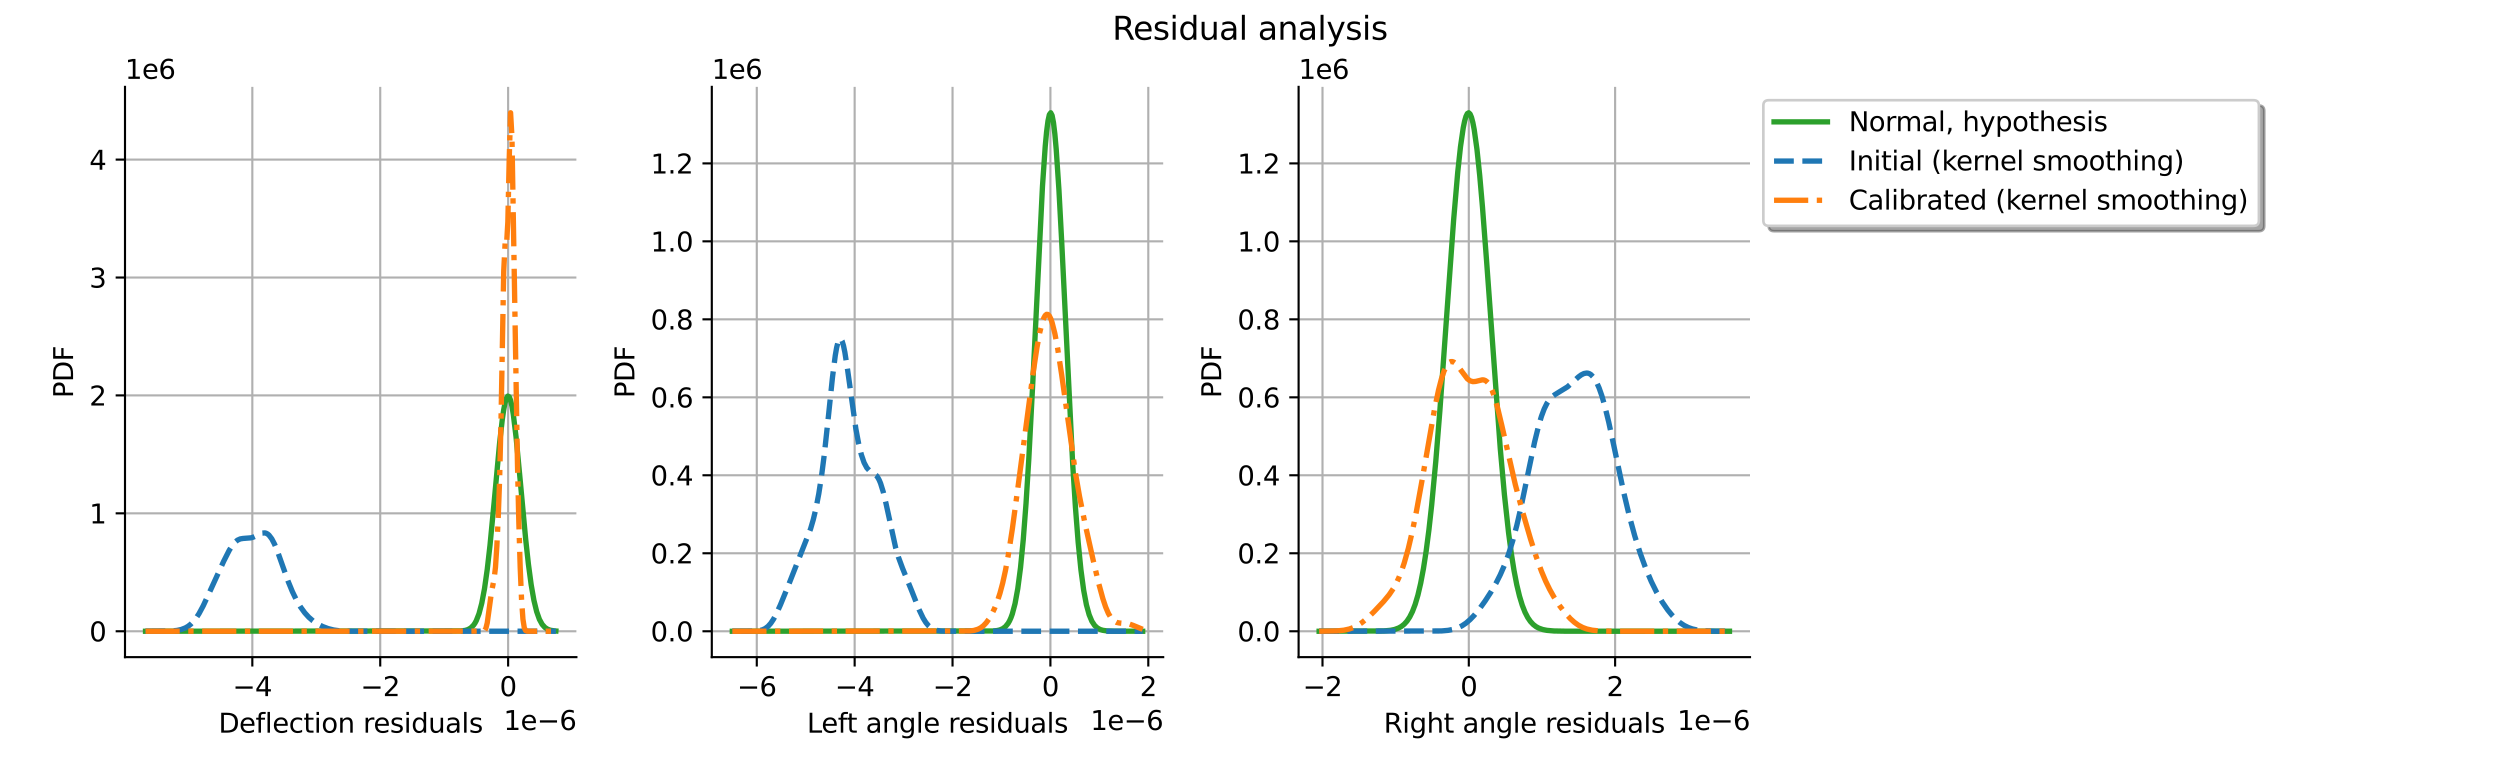 <?xml version="1.0" encoding="utf-8" standalone="no"?>
<!DOCTYPE svg PUBLIC "-//W3C//DTD SVG 1.1//EN"
  "http://www.w3.org/Graphics/SVG/1.1/DTD/svg11.dtd">
<svg xmlns:xlink="http://www.w3.org/1999/xlink" width="936pt" height="288pt" viewBox="0 0 936 288" xmlns="http://www.w3.org/2000/svg" version="1.1">
 <defs>
  <style type="text/css">*{stroke-linejoin: round; stroke-linecap: butt}</style>
 </defs>
 <g id="figure_1">
  <g id="patch_1">
   <path d="M 0 288 
L 936 288 
L 936 0 
L 0 0 
z
" style="fill: #ffffff"/>
  </g>
  <g id="axes_1">
   <g id="patch_2">
    <path d="M 46.8 246.04 
L 215.8 246.04 
L 215.8 32.52 
L 46.8 32.52 
z
" style="fill: #ffffff"/>
   </g>
   <g id="matplotlib.axis_1">
    <g id="xtick_1">
     <g id="line2d_1">
      <path d="M 94.468 246.04 
L 94.468 32.52 
" clip-path="url(#pc753f386e0)" style="fill: none; stroke: #b0b0b0; stroke-width: 0.8; stroke-linecap: square"/>
     </g>
     <g id="line2d_2">
      <defs>
       <path id="m413009d66b" d="M 0 0 
L 0 3.5 
" style="stroke: #000000; stroke-width: 0.8"/>
      </defs>
      <g>
       <use xlink:href="#m413009d66b" x="94.468" y="246.04" style="stroke: #000000; stroke-width: 0.8"/>
      </g>
     </g>
     <g id="text_1">
      <!-- −4 -->
      <g transform="translate(87.097 260.638) scale(0.1 -0.1)">
       <defs>
        <path id="DejaVuSans-2212" d="M 678 2272 
L 4684 2272 
L 4684 1741 
L 678 1741 
L 678 2272 
z
" transform="scale(0.016)"/>
        <path id="DejaVuSans-34" d="M 2419 4116 
L 825 1625 
L 2419 1625 
L 2419 4116 
z
M 2253 4666 
L 3047 4666 
L 3047 1625 
L 3713 1625 
L 3713 1100 
L 3047 1100 
L 3047 0 
L 2419 0 
L 2419 1100 
L 313 1100 
L 313 1709 
L 2253 4666 
z
" transform="scale(0.016)"/>
       </defs>
       <use xlink:href="#DejaVuSans-2212"/>
       <use xlink:href="#DejaVuSans-34" transform="translate(83.789 0)"/>
      </g>
     </g>
    </g>
    <g id="xtick_2">
     <g id="line2d_3">
      <path d="M 142.355 246.04 
L 142.355 32.52 
" clip-path="url(#pc753f386e0)" style="fill: none; stroke: #b0b0b0; stroke-width: 0.8; stroke-linecap: square"/>
     </g>
     <g id="line2d_4">
      <g>
       <use xlink:href="#m413009d66b" x="142.355" y="246.04" style="stroke: #000000; stroke-width: 0.8"/>
      </g>
     </g>
     <g id="text_2">
      <!-- −2 -->
      <g transform="translate(134.984 260.638) scale(0.1 -0.1)">
       <defs>
        <path id="DejaVuSans-32" d="M 1228 531 
L 3431 531 
L 3431 0 
L 469 0 
L 469 531 
Q 828 903 1448 1529 
Q 2069 2156 2228 2338 
Q 2531 2678 2651 2914 
Q 2772 3150 2772 3378 
Q 2772 3750 2511 3984 
Q 2250 4219 1831 4219 
Q 1534 4219 1204 4116 
Q 875 4013 500 3803 
L 500 4441 
Q 881 4594 1212 4672 
Q 1544 4750 1819 4750 
Q 2544 4750 2975 4387 
Q 3406 4025 3406 3419 
Q 3406 3131 3298 2873 
Q 3191 2616 2906 2266 
Q 2828 2175 2409 1742 
Q 1991 1309 1228 531 
z
" transform="scale(0.016)"/>
       </defs>
       <use xlink:href="#DejaVuSans-2212"/>
       <use xlink:href="#DejaVuSans-32" transform="translate(83.789 0)"/>
      </g>
     </g>
    </g>
    <g id="xtick_3">
     <g id="line2d_5">
      <path d="M 190.242 246.04 
L 190.242 32.52 
" clip-path="url(#pc753f386e0)" style="fill: none; stroke: #b0b0b0; stroke-width: 0.8; stroke-linecap: square"/>
     </g>
     <g id="line2d_6">
      <g>
       <use xlink:href="#m413009d66b" x="190.242" y="246.04" style="stroke: #000000; stroke-width: 0.8"/>
      </g>
     </g>
     <g id="text_3">
      <!-- 0 -->
      <g transform="translate(187.06 260.638) scale(0.1 -0.1)">
       <defs>
        <path id="DejaVuSans-30" d="M 2034 4250 
Q 1547 4250 1301 3770 
Q 1056 3291 1056 2328 
Q 1056 1369 1301 889 
Q 1547 409 2034 409 
Q 2525 409 2770 889 
Q 3016 1369 3016 2328 
Q 3016 3291 2770 3770 
Q 2525 4250 2034 4250 
z
M 2034 4750 
Q 2819 4750 3233 4129 
Q 3647 3509 3647 2328 
Q 3647 1150 3233 529 
Q 2819 -91 2034 -91 
Q 1250 -91 836 529 
Q 422 1150 422 2328 
Q 422 3509 836 4129 
Q 1250 4750 2034 4750 
z
" transform="scale(0.016)"/>
       </defs>
       <use xlink:href="#DejaVuSans-30"/>
      </g>
     </g>
    </g>
    <g id="text_4">
     <!-- Deflection residuals -->
     <g transform="translate(81.818 274.317) scale(0.1 -0.1)">
      <defs>
       <path id="DejaVuSans-44" d="M 1259 4147 
L 1259 519 
L 2022 519 
Q 2988 519 3436 956 
Q 3884 1394 3884 2338 
Q 3884 3275 3436 3711 
Q 2988 4147 2022 4147 
L 1259 4147 
z
M 628 4666 
L 1925 4666 
Q 3281 4666 3915 4102 
Q 4550 3538 4550 2338 
Q 4550 1131 3912 565 
Q 3275 0 1925 0 
L 628 0 
L 628 4666 
z
" transform="scale(0.016)"/>
       <path id="DejaVuSans-65" d="M 3597 1894 
L 3597 1613 
L 953 1613 
Q 991 1019 1311 708 
Q 1631 397 2203 397 
Q 2534 397 2845 478 
Q 3156 559 3463 722 
L 3463 178 
Q 3153 47 2828 -22 
Q 2503 -91 2169 -91 
Q 1331 -91 842 396 
Q 353 884 353 1716 
Q 353 2575 817 3079 
Q 1281 3584 2069 3584 
Q 2775 3584 3186 3129 
Q 3597 2675 3597 1894 
z
M 3022 2063 
Q 3016 2534 2758 2815 
Q 2500 3097 2075 3097 
Q 1594 3097 1305 2825 
Q 1016 2553 972 2059 
L 3022 2063 
z
" transform="scale(0.016)"/>
       <path id="DejaVuSans-66" d="M 2375 4863 
L 2375 4384 
L 1825 4384 
Q 1516 4384 1395 4259 
Q 1275 4134 1275 3809 
L 1275 3500 
L 2222 3500 
L 2222 3053 
L 1275 3053 
L 1275 0 
L 697 0 
L 697 3053 
L 147 3053 
L 147 3500 
L 697 3500 
L 697 3744 
Q 697 4328 969 4595 
Q 1241 4863 1831 4863 
L 2375 4863 
z
" transform="scale(0.016)"/>
       <path id="DejaVuSans-6c" d="M 603 4863 
L 1178 4863 
L 1178 0 
L 603 0 
L 603 4863 
z
" transform="scale(0.016)"/>
       <path id="DejaVuSans-63" d="M 3122 3366 
L 3122 2828 
Q 2878 2963 2633 3030 
Q 2388 3097 2138 3097 
Q 1578 3097 1268 2742 
Q 959 2388 959 1747 
Q 959 1106 1268 751 
Q 1578 397 2138 397 
Q 2388 397 2633 464 
Q 2878 531 3122 666 
L 3122 134 
Q 2881 22 2623 -34 
Q 2366 -91 2075 -91 
Q 1284 -91 818 406 
Q 353 903 353 1747 
Q 353 2603 823 3093 
Q 1294 3584 2113 3584 
Q 2378 3584 2631 3529 
Q 2884 3475 3122 3366 
z
" transform="scale(0.016)"/>
       <path id="DejaVuSans-74" d="M 1172 4494 
L 1172 3500 
L 2356 3500 
L 2356 3053 
L 1172 3053 
L 1172 1153 
Q 1172 725 1289 603 
Q 1406 481 1766 481 
L 2356 481 
L 2356 0 
L 1766 0 
Q 1100 0 847 248 
Q 594 497 594 1153 
L 594 3053 
L 172 3053 
L 172 3500 
L 594 3500 
L 594 4494 
L 1172 4494 
z
" transform="scale(0.016)"/>
       <path id="DejaVuSans-69" d="M 603 3500 
L 1178 3500 
L 1178 0 
L 603 0 
L 603 3500 
z
M 603 4863 
L 1178 4863 
L 1178 4134 
L 603 4134 
L 603 4863 
z
" transform="scale(0.016)"/>
       <path id="DejaVuSans-6f" d="M 1959 3097 
Q 1497 3097 1228 2736 
Q 959 2375 959 1747 
Q 959 1119 1226 758 
Q 1494 397 1959 397 
Q 2419 397 2687 759 
Q 2956 1122 2956 1747 
Q 2956 2369 2687 2733 
Q 2419 3097 1959 3097 
z
M 1959 3584 
Q 2709 3584 3137 3096 
Q 3566 2609 3566 1747 
Q 3566 888 3137 398 
Q 2709 -91 1959 -91 
Q 1206 -91 779 398 
Q 353 888 353 1747 
Q 353 2609 779 3096 
Q 1206 3584 1959 3584 
z
" transform="scale(0.016)"/>
       <path id="DejaVuSans-6e" d="M 3513 2113 
L 3513 0 
L 2938 0 
L 2938 2094 
Q 2938 2591 2744 2837 
Q 2550 3084 2163 3084 
Q 1697 3084 1428 2787 
Q 1159 2491 1159 1978 
L 1159 0 
L 581 0 
L 581 3500 
L 1159 3500 
L 1159 2956 
Q 1366 3272 1645 3428 
Q 1925 3584 2291 3584 
Q 2894 3584 3203 3211 
Q 3513 2838 3513 2113 
z
" transform="scale(0.016)"/>
       <path id="DejaVuSans-20" transform="scale(0.016)"/>
       <path id="DejaVuSans-72" d="M 2631 2963 
Q 2534 3019 2420 3045 
Q 2306 3072 2169 3072 
Q 1681 3072 1420 2755 
Q 1159 2438 1159 1844 
L 1159 0 
L 581 0 
L 581 3500 
L 1159 3500 
L 1159 2956 
Q 1341 3275 1631 3429 
Q 1922 3584 2338 3584 
Q 2397 3584 2469 3576 
Q 2541 3569 2628 3553 
L 2631 2963 
z
" transform="scale(0.016)"/>
       <path id="DejaVuSans-73" d="M 2834 3397 
L 2834 2853 
Q 2591 2978 2328 3040 
Q 2066 3103 1784 3103 
Q 1356 3103 1142 2972 
Q 928 2841 928 2578 
Q 928 2378 1081 2264 
Q 1234 2150 1697 2047 
L 1894 2003 
Q 2506 1872 2764 1633 
Q 3022 1394 3022 966 
Q 3022 478 2636 193 
Q 2250 -91 1575 -91 
Q 1294 -91 989 -36 
Q 684 19 347 128 
L 347 722 
Q 666 556 975 473 
Q 1284 391 1588 391 
Q 1994 391 2212 530 
Q 2431 669 2431 922 
Q 2431 1156 2273 1281 
Q 2116 1406 1581 1522 
L 1381 1569 
Q 847 1681 609 1914 
Q 372 2147 372 2553 
Q 372 3047 722 3315 
Q 1072 3584 1716 3584 
Q 2034 3584 2315 3537 
Q 2597 3491 2834 3397 
z
" transform="scale(0.016)"/>
       <path id="DejaVuSans-64" d="M 2906 2969 
L 2906 4863 
L 3481 4863 
L 3481 0 
L 2906 0 
L 2906 525 
Q 2725 213 2448 61 
Q 2172 -91 1784 -91 
Q 1150 -91 751 415 
Q 353 922 353 1747 
Q 353 2572 751 3078 
Q 1150 3584 1784 3584 
Q 2172 3584 2448 3432 
Q 2725 3281 2906 2969 
z
M 947 1747 
Q 947 1113 1208 752 
Q 1469 391 1925 391 
Q 2381 391 2643 752 
Q 2906 1113 2906 1747 
Q 2906 2381 2643 2742 
Q 2381 3103 1925 3103 
Q 1469 3103 1208 2742 
Q 947 2381 947 1747 
z
" transform="scale(0.016)"/>
       <path id="DejaVuSans-75" d="M 544 1381 
L 544 3500 
L 1119 3500 
L 1119 1403 
Q 1119 906 1312 657 
Q 1506 409 1894 409 
Q 2359 409 2629 706 
Q 2900 1003 2900 1516 
L 2900 3500 
L 3475 3500 
L 3475 0 
L 2900 0 
L 2900 538 
Q 2691 219 2414 64 
Q 2138 -91 1772 -91 
Q 1169 -91 856 284 
Q 544 659 544 1381 
z
M 1991 3584 
L 1991 3584 
z
" transform="scale(0.016)"/>
       <path id="DejaVuSans-61" d="M 2194 1759 
Q 1497 1759 1228 1600 
Q 959 1441 959 1056 
Q 959 750 1161 570 
Q 1363 391 1709 391 
Q 2188 391 2477 730 
Q 2766 1069 2766 1631 
L 2766 1759 
L 2194 1759 
z
M 3341 1997 
L 3341 0 
L 2766 0 
L 2766 531 
Q 2569 213 2275 61 
Q 1981 -91 1556 -91 
Q 1019 -91 701 211 
Q 384 513 384 1019 
Q 384 1609 779 1909 
Q 1175 2209 1959 2209 
L 2766 2209 
L 2766 2266 
Q 2766 2663 2505 2880 
Q 2244 3097 1772 3097 
Q 1472 3097 1187 3025 
Q 903 2953 641 2809 
L 641 3341 
Q 956 3463 1253 3523 
Q 1550 3584 1831 3584 
Q 2591 3584 2966 3190 
Q 3341 2797 3341 1997 
z
" transform="scale(0.016)"/>
      </defs>
      <use xlink:href="#DejaVuSans-44"/>
      <use xlink:href="#DejaVuSans-65" transform="translate(77.002 0)"/>
      <use xlink:href="#DejaVuSans-66" transform="translate(138.525 0)"/>
      <use xlink:href="#DejaVuSans-6c" transform="translate(173.73 0)"/>
      <use xlink:href="#DejaVuSans-65" transform="translate(201.514 0)"/>
      <use xlink:href="#DejaVuSans-63" transform="translate(263.037 0)"/>
      <use xlink:href="#DejaVuSans-74" transform="translate(318.018 0)"/>
      <use xlink:href="#DejaVuSans-69" transform="translate(357.227 0)"/>
      <use xlink:href="#DejaVuSans-6f" transform="translate(385.01 0)"/>
      <use xlink:href="#DejaVuSans-6e" transform="translate(446.191 0)"/>
      <use xlink:href="#DejaVuSans-20" transform="translate(509.57 0)"/>
      <use xlink:href="#DejaVuSans-72" transform="translate(541.357 0)"/>
      <use xlink:href="#DejaVuSans-65" transform="translate(580.221 0)"/>
      <use xlink:href="#DejaVuSans-73" transform="translate(641.744 0)"/>
      <use xlink:href="#DejaVuSans-69" transform="translate(693.844 0)"/>
      <use xlink:href="#DejaVuSans-64" transform="translate(721.627 0)"/>
      <use xlink:href="#DejaVuSans-75" transform="translate(785.104 0)"/>
      <use xlink:href="#DejaVuSans-61" transform="translate(848.482 0)"/>
      <use xlink:href="#DejaVuSans-6c" transform="translate(909.762 0)"/>
      <use xlink:href="#DejaVuSans-73" transform="translate(937.545 0)"/>
     </g>
    </g>
    <g id="text_5">
     <!-- 1e−6 -->
     <g transform="translate(188.542 273.317) scale(0.1 -0.1)">
      <defs>
       <path id="DejaVuSans-31" d="M 794 531 
L 1825 531 
L 1825 4091 
L 703 3866 
L 703 4441 
L 1819 4666 
L 2450 4666 
L 2450 531 
L 3481 531 
L 3481 0 
L 794 0 
L 794 531 
z
" transform="scale(0.016)"/>
       <path id="DejaVuSans-36" d="M 2113 2584 
Q 1688 2584 1439 2293 
Q 1191 2003 1191 1497 
Q 1191 994 1439 701 
Q 1688 409 2113 409 
Q 2538 409 2786 701 
Q 3034 994 3034 1497 
Q 3034 2003 2786 2293 
Q 2538 2584 2113 2584 
z
M 3366 4563 
L 3366 3988 
Q 3128 4100 2886 4159 
Q 2644 4219 2406 4219 
Q 1781 4219 1451 3797 
Q 1122 3375 1075 2522 
Q 1259 2794 1537 2939 
Q 1816 3084 2150 3084 
Q 2853 3084 3261 2657 
Q 3669 2231 3669 1497 
Q 3669 778 3244 343 
Q 2819 -91 2113 -91 
Q 1303 -91 875 529 
Q 447 1150 447 2328 
Q 447 3434 972 4092 
Q 1497 4750 2381 4750 
Q 2619 4750 2861 4703 
Q 3103 4656 3366 4563 
z
" transform="scale(0.016)"/>
      </defs>
      <use xlink:href="#DejaVuSans-31"/>
      <use xlink:href="#DejaVuSans-65" transform="translate(63.623 0)"/>
      <use xlink:href="#DejaVuSans-2212" transform="translate(125.146 0)"/>
      <use xlink:href="#DejaVuSans-36" transform="translate(208.936 0)"/>
     </g>
    </g>
   </g>
   <g id="matplotlib.axis_2">
    <g id="ytick_1">
     <g id="line2d_7">
      <path d="M 46.8 236.335 
L 215.8 236.335 
" clip-path="url(#pc753f386e0)" style="fill: none; stroke: #b0b0b0; stroke-width: 0.8; stroke-linecap: square"/>
     </g>
     <g id="line2d_8">
      <defs>
       <path id="mfdd6f8e7b1" d="M 0 0 
L -3.5 0 
" style="stroke: #000000; stroke-width: 0.8"/>
      </defs>
      <g>
       <use xlink:href="#mfdd6f8e7b1" x="46.8" y="236.335" style="stroke: #000000; stroke-width: 0.8"/>
      </g>
     </g>
     <g id="text_6">
      <!-- 0 -->
      <g transform="translate(33.438 240.134) scale(0.1 -0.1)">
       <use xlink:href="#DejaVuSans-30"/>
      </g>
     </g>
    </g>
    <g id="ytick_2">
     <g id="line2d_9">
      <path d="M 46.8 192.189 
L 215.8 192.189 
" clip-path="url(#pc753f386e0)" style="fill: none; stroke: #b0b0b0; stroke-width: 0.8; stroke-linecap: square"/>
     </g>
     <g id="line2d_10">
      <g>
       <use xlink:href="#mfdd6f8e7b1" x="46.8" y="192.189" style="stroke: #000000; stroke-width: 0.8"/>
      </g>
     </g>
     <g id="text_7">
      <!-- 1 -->
      <g transform="translate(33.438 195.988) scale(0.1 -0.1)">
       <use xlink:href="#DejaVuSans-31"/>
      </g>
     </g>
    </g>
    <g id="ytick_3">
     <g id="line2d_11">
      <path d="M 46.8 148.044 
L 215.8 148.044 
" clip-path="url(#pc753f386e0)" style="fill: none; stroke: #b0b0b0; stroke-width: 0.8; stroke-linecap: square"/>
     </g>
     <g id="line2d_12">
      <g>
       <use xlink:href="#mfdd6f8e7b1" x="46.8" y="148.044" style="stroke: #000000; stroke-width: 0.8"/>
      </g>
     </g>
     <g id="text_8">
      <!-- 2 -->
      <g transform="translate(33.438 151.843) scale(0.1 -0.1)">
       <use xlink:href="#DejaVuSans-32"/>
      </g>
     </g>
    </g>
    <g id="ytick_4">
     <g id="line2d_13">
      <path d="M 46.8 103.898 
L 215.8 103.898 
" clip-path="url(#pc753f386e0)" style="fill: none; stroke: #b0b0b0; stroke-width: 0.8; stroke-linecap: square"/>
     </g>
     <g id="line2d_14">
      <g>
       <use xlink:href="#mfdd6f8e7b1" x="46.8" y="103.898" style="stroke: #000000; stroke-width: 0.8"/>
      </g>
     </g>
     <g id="text_9">
      <!-- 3 -->
      <g transform="translate(33.438 107.698) scale(0.1 -0.1)">
       <defs>
        <path id="DejaVuSans-33" d="M 2597 2516 
Q 3050 2419 3304 2112 
Q 3559 1806 3559 1356 
Q 3559 666 3084 287 
Q 2609 -91 1734 -91 
Q 1441 -91 1130 -33 
Q 819 25 488 141 
L 488 750 
Q 750 597 1062 519 
Q 1375 441 1716 441 
Q 2309 441 2620 675 
Q 2931 909 2931 1356 
Q 2931 1769 2642 2001 
Q 2353 2234 1838 2234 
L 1294 2234 
L 1294 2753 
L 1863 2753 
Q 2328 2753 2575 2939 
Q 2822 3125 2822 3475 
Q 2822 3834 2567 4026 
Q 2313 4219 1838 4219 
Q 1578 4219 1281 4162 
Q 984 4106 628 3988 
L 628 4550 
Q 988 4650 1302 4700 
Q 1616 4750 1894 4750 
Q 2613 4750 3031 4423 
Q 3450 4097 3450 3541 
Q 3450 3153 3228 2886 
Q 3006 2619 2597 2516 
z
" transform="scale(0.016)"/>
       </defs>
       <use xlink:href="#DejaVuSans-33"/>
      </g>
     </g>
    </g>
    <g id="ytick_5">
     <g id="line2d_15">
      <path d="M 46.8 59.753 
L 215.8 59.753 
" clip-path="url(#pc753f386e0)" style="fill: none; stroke: #b0b0b0; stroke-width: 0.8; stroke-linecap: square"/>
     </g>
     <g id="line2d_16">
      <g>
       <use xlink:href="#mfdd6f8e7b1" x="46.8" y="59.753" style="stroke: #000000; stroke-width: 0.8"/>
      </g>
     </g>
     <g id="text_10">
      <!-- 4 -->
      <g transform="translate(33.438 63.552) scale(0.1 -0.1)">
       <use xlink:href="#DejaVuSans-34"/>
      </g>
     </g>
    </g>
    <g id="text_11">
     <!-- PDF -->
     <g transform="translate(27.358 149.021) rotate(-90) scale(0.1 -0.1)">
      <defs>
       <path id="DejaVuSans-50" d="M 1259 4147 
L 1259 2394 
L 2053 2394 
Q 2494 2394 2734 2622 
Q 2975 2850 2975 3272 
Q 2975 3691 2734 3919 
Q 2494 4147 2053 4147 
L 1259 4147 
z
M 628 4666 
L 2053 4666 
Q 2838 4666 3239 4311 
Q 3641 3956 3641 3272 
Q 3641 2581 3239 2228 
Q 2838 1875 2053 1875 
L 1259 1875 
L 1259 0 
L 628 0 
L 628 4666 
z
" transform="scale(0.016)"/>
       <path id="DejaVuSans-46" d="M 628 4666 
L 3309 4666 
L 3309 4134 
L 1259 4134 
L 1259 2759 
L 3109 2759 
L 3109 2228 
L 1259 2228 
L 1259 0 
L 628 0 
L 628 4666 
z
" transform="scale(0.016)"/>
      </defs>
      <use xlink:href="#DejaVuSans-50"/>
      <use xlink:href="#DejaVuSans-44" transform="translate(60.303 0)"/>
      <use xlink:href="#DejaVuSans-46" transform="translate(137.305 0)"/>
     </g>
    </g>
    <g id="text_12">
     <!-- 1e6 -->
     <g transform="translate(46.8 29.52) scale(0.1 -0.1)">
      <use xlink:href="#DejaVuSans-31"/>
      <use xlink:href="#DejaVuSans-65" transform="translate(63.623 0)"/>
      <use xlink:href="#DejaVuSans-36" transform="translate(125.146 0)"/>
     </g>
    </g>
   </g>
   <g id="line2d_17">
    <path d="M 54.482 236.335 
L 172.664 236.231 
L 174.205 236.013 
L 175.233 235.69 
L 176.26 235.101 
L 177.288 234.077 
L 177.802 233.334 
L 178.316 232.391 
L 179.343 229.755 
L 180.371 225.852 
L 181.399 220.385 
L 182.426 213.158 
L 183.454 204.174 
L 184.996 188.112 
L 187.051 165.897 
L 188.079 156.886 
L 188.592 153.402 
L 189.106 150.757 
L 189.62 149.038 
L 190.134 148.304 
L 190.648 148.579 
L 191.162 149.856 
L 191.675 152.089 
L 192.189 155.204 
L 193.217 163.648 
L 194.758 179.794 
L 196.814 201.908 
L 197.842 211.264 
L 198.869 218.9 
L 199.897 224.755 
L 200.925 228.99 
L 201.952 231.886 
L 202.98 233.761 
L 204.008 234.913 
L 205.035 235.585 
L 206.063 235.957 
L 207.604 236.211 
L 208.118 236.251 
L 208.118 236.251 
" clip-path="url(#pc753f386e0)" style="fill: none; stroke: #2ca02c; stroke-width: 2; stroke-linecap: square"/>
   </g>
   <g id="line2d_18">
    <path d="M 54.482 236.335 
L 64.245 236.235 
L 66.3 236.024 
L 67.842 235.686 
L 69.383 235.091 
L 70.411 234.493 
L 71.438 233.689 
L 72.466 232.641 
L 73.494 231.323 
L 74.521 229.725 
L 76.063 226.856 
L 78.118 222.45 
L 83.77 210.086 
L 85.826 206.037 
L 86.853 204.378 
L 87.881 203.097 
L 88.909 202.239 
L 89.936 201.774 
L 90.964 201.6 
L 94.047 201.355 
L 95.075 201.006 
L 98.158 199.591 
L 99.185 199.522 
L 99.699 199.664 
L 100.213 199.949 
L 100.727 200.387 
L 101.755 201.745 
L 102.782 203.719 
L 103.81 206.202 
L 105.865 211.999 
L 107.921 217.751 
L 109.462 221.508 
L 111.004 224.677 
L 112.545 227.294 
L 114.087 229.42 
L 115.628 231.116 
L 117.17 232.447 
L 118.711 233.491 
L 120.766 234.558 
L 122.822 235.337 
L 124.877 235.856 
L 126.932 236.145 
L 130.015 236.304 
L 137.723 236.335 
L 208.118 236.335 
L 208.118 236.335 
" clip-path="url(#pc753f386e0)" style="fill: none; stroke-dasharray: 7.4,3.2; stroke-dashoffset: 0; stroke: #1f77b4; stroke-width: 2"/>
   </g>
   <g id="line2d_19">
    <path d="M 54.482 236.335 
L 180.885 236.299 
L 181.399 236.092 
L 181.913 235.267 
L 182.426 233.19 
L 183.454 225.752 
L 183.968 221.957 
L 184.996 216.701 
L 185.509 212.366 
L 186.023 204.434 
L 186.537 193.668 
L 187.051 179.646 
L 187.565 158.208 
L 188.592 101.46 
L 189.106 91.151 
L 189.62 91.985 
L 190.134 83.142 
L 190.648 59.524 
L 191.162 42.225 
L 191.675 51.25 
L 193.731 173.323 
L 194.245 195.341 
L 194.758 212.376 
L 195.272 224.512 
L 195.786 231.809 
L 196.3 235.083 
L 196.814 236.095 
L 197.328 236.304 
L 199.897 236.335 
L 208.118 236.335 
L 208.118 236.335 
" clip-path="url(#pc753f386e0)" style="fill: none; stroke-dasharray: 12.8,3.2,2,3.2; stroke-dashoffset: 0; stroke: #ff7f0e; stroke-width: 2"/>
   </g>
   <g id="patch_3">
    <path d="M 46.8 246.04 
L 46.8 32.52 
" style="fill: none; stroke: #000000; stroke-width: 0.8; stroke-linejoin: miter; stroke-linecap: square"/>
   </g>
   <g id="patch_4">
    <path d="M 46.8 246.04 
L 215.8 246.04 
" style="fill: none; stroke: #000000; stroke-width: 0.8; stroke-linejoin: miter; stroke-linecap: square"/>
   </g>
  </g>
  <g id="axes_2">
   <g id="patch_5">
    <path d="M 266.5 246.04 
L 435.5 246.04 
L 435.5 32.52 
L 266.5 32.52 
z
" style="fill: #ffffff"/>
   </g>
   <g id="matplotlib.axis_3">
    <g id="xtick_4">
     <g id="line2d_20">
      <path d="M 283.34 246.04 
L 283.34 32.52 
" clip-path="url(#p1920075aa8)" style="fill: none; stroke: #b0b0b0; stroke-width: 0.8; stroke-linecap: square"/>
     </g>
     <g id="line2d_21">
      <g>
       <use xlink:href="#m413009d66b" x="283.34" y="246.04" style="stroke: #000000; stroke-width: 0.8"/>
      </g>
     </g>
     <g id="text_13">
      <!-- −6 -->
      <g transform="translate(275.969 260.638) scale(0.1 -0.1)">
       <use xlink:href="#DejaVuSans-2212"/>
       <use xlink:href="#DejaVuSans-36" transform="translate(83.789 0)"/>
      </g>
     </g>
    </g>
    <g id="xtick_5">
     <g id="line2d_22">
      <path d="M 319.984 246.04 
L 319.984 32.52 
" clip-path="url(#p1920075aa8)" style="fill: none; stroke: #b0b0b0; stroke-width: 0.8; stroke-linecap: square"/>
     </g>
     <g id="line2d_23">
      <g>
       <use xlink:href="#m413009d66b" x="319.984" y="246.04" style="stroke: #000000; stroke-width: 0.8"/>
      </g>
     </g>
     <g id="text_14">
      <!-- −4 -->
      <g transform="translate(312.613 260.638) scale(0.1 -0.1)">
       <use xlink:href="#DejaVuSans-2212"/>
       <use xlink:href="#DejaVuSans-34" transform="translate(83.789 0)"/>
      </g>
     </g>
    </g>
    <g id="xtick_6">
     <g id="line2d_24">
      <path d="M 356.629 246.04 
L 356.629 32.52 
" clip-path="url(#p1920075aa8)" style="fill: none; stroke: #b0b0b0; stroke-width: 0.8; stroke-linecap: square"/>
     </g>
     <g id="line2d_25">
      <g>
       <use xlink:href="#m413009d66b" x="356.629" y="246.04" style="stroke: #000000; stroke-width: 0.8"/>
      </g>
     </g>
     <g id="text_15">
      <!-- −2 -->
      <g transform="translate(349.258 260.638) scale(0.1 -0.1)">
       <use xlink:href="#DejaVuSans-2212"/>
       <use xlink:href="#DejaVuSans-32" transform="translate(83.789 0)"/>
      </g>
     </g>
    </g>
    <g id="xtick_7">
     <g id="line2d_26">
      <path d="M 393.273 246.04 
L 393.273 32.52 
" clip-path="url(#p1920075aa8)" style="fill: none; stroke: #b0b0b0; stroke-width: 0.8; stroke-linecap: square"/>
     </g>
     <g id="line2d_27">
      <g>
       <use xlink:href="#m413009d66b" x="393.273" y="246.04" style="stroke: #000000; stroke-width: 0.8"/>
      </g>
     </g>
     <g id="text_16">
      <!-- 0 -->
      <g transform="translate(390.092 260.638) scale(0.1 -0.1)">
       <use xlink:href="#DejaVuSans-30"/>
      </g>
     </g>
    </g>
    <g id="xtick_8">
     <g id="line2d_28">
      <path d="M 429.918 246.04 
L 429.918 32.52 
" clip-path="url(#p1920075aa8)" style="fill: none; stroke: #b0b0b0; stroke-width: 0.8; stroke-linecap: square"/>
     </g>
     <g id="line2d_29">
      <g>
       <use xlink:href="#m413009d66b" x="429.918" y="246.04" style="stroke: #000000; stroke-width: 0.8"/>
      </g>
     </g>
     <g id="text_17">
      <!-- 2 -->
      <g transform="translate(426.737 260.638) scale(0.1 -0.1)">
       <use xlink:href="#DejaVuSans-32"/>
      </g>
     </g>
    </g>
    <g id="text_18">
     <!-- Left angle residuals -->
     <g transform="translate(302.127 274.317) scale(0.1 -0.1)">
      <defs>
       <path id="DejaVuSans-4c" d="M 628 4666 
L 1259 4666 
L 1259 531 
L 3531 531 
L 3531 0 
L 628 0 
L 628 4666 
z
" transform="scale(0.016)"/>
       <path id="DejaVuSans-67" d="M 2906 1791 
Q 2906 2416 2648 2759 
Q 2391 3103 1925 3103 
Q 1463 3103 1205 2759 
Q 947 2416 947 1791 
Q 947 1169 1205 825 
Q 1463 481 1925 481 
Q 2391 481 2648 825 
Q 2906 1169 2906 1791 
z
M 3481 434 
Q 3481 -459 3084 -895 
Q 2688 -1331 1869 -1331 
Q 1566 -1331 1297 -1286 
Q 1028 -1241 775 -1147 
L 775 -588 
Q 1028 -725 1275 -790 
Q 1522 -856 1778 -856 
Q 2344 -856 2625 -561 
Q 2906 -266 2906 331 
L 2906 616 
Q 2728 306 2450 153 
Q 2172 0 1784 0 
Q 1141 0 747 490 
Q 353 981 353 1791 
Q 353 2603 747 3093 
Q 1141 3584 1784 3584 
Q 2172 3584 2450 3431 
Q 2728 3278 2906 2969 
L 2906 3500 
L 3481 3500 
L 3481 434 
z
" transform="scale(0.016)"/>
      </defs>
      <use xlink:href="#DejaVuSans-4c"/>
      <use xlink:href="#DejaVuSans-65" transform="translate(53.963 0)"/>
      <use xlink:href="#DejaVuSans-66" transform="translate(115.486 0)"/>
      <use xlink:href="#DejaVuSans-74" transform="translate(148.941 0)"/>
      <use xlink:href="#DejaVuSans-20" transform="translate(188.15 0)"/>
      <use xlink:href="#DejaVuSans-61" transform="translate(219.938 0)"/>
      <use xlink:href="#DejaVuSans-6e" transform="translate(281.217 0)"/>
      <use xlink:href="#DejaVuSans-67" transform="translate(344.596 0)"/>
      <use xlink:href="#DejaVuSans-6c" transform="translate(408.072 0)"/>
      <use xlink:href="#DejaVuSans-65" transform="translate(435.855 0)"/>
      <use xlink:href="#DejaVuSans-20" transform="translate(497.379 0)"/>
      <use xlink:href="#DejaVuSans-72" transform="translate(529.166 0)"/>
      <use xlink:href="#DejaVuSans-65" transform="translate(568.029 0)"/>
      <use xlink:href="#DejaVuSans-73" transform="translate(629.553 0)"/>
      <use xlink:href="#DejaVuSans-69" transform="translate(681.652 0)"/>
      <use xlink:href="#DejaVuSans-64" transform="translate(709.436 0)"/>
      <use xlink:href="#DejaVuSans-75" transform="translate(772.912 0)"/>
      <use xlink:href="#DejaVuSans-61" transform="translate(836.291 0)"/>
      <use xlink:href="#DejaVuSans-6c" transform="translate(897.57 0)"/>
      <use xlink:href="#DejaVuSans-73" transform="translate(925.354 0)"/>
     </g>
    </g>
    <g id="text_19">
     <!-- 1e−6 -->
     <g transform="translate(408.242 273.317) scale(0.1 -0.1)">
      <use xlink:href="#DejaVuSans-31"/>
      <use xlink:href="#DejaVuSans-65" transform="translate(63.623 0)"/>
      <use xlink:href="#DejaVuSans-2212" transform="translate(125.146 0)"/>
      <use xlink:href="#DejaVuSans-36" transform="translate(208.936 0)"/>
     </g>
    </g>
   </g>
   <g id="matplotlib.axis_4">
    <g id="ytick_6">
     <g id="line2d_30">
      <path d="M 266.5 236.335 
L 435.5 236.335 
" clip-path="url(#p1920075aa8)" style="fill: none; stroke: #b0b0b0; stroke-width: 0.8; stroke-linecap: square"/>
     </g>
     <g id="line2d_31">
      <g>
       <use xlink:href="#mfdd6f8e7b1" x="266.5" y="236.335" style="stroke: #000000; stroke-width: 0.8"/>
      </g>
     </g>
     <g id="text_20">
      <!-- 0.0 -->
      <g transform="translate(243.597 240.134) scale(0.1 -0.1)">
       <defs>
        <path id="DejaVuSans-2e" d="M 684 794 
L 1344 794 
L 1344 0 
L 684 0 
L 684 794 
z
" transform="scale(0.016)"/>
       </defs>
       <use xlink:href="#DejaVuSans-30"/>
       <use xlink:href="#DejaVuSans-2e" transform="translate(63.623 0)"/>
       <use xlink:href="#DejaVuSans-30" transform="translate(95.41 0)"/>
      </g>
     </g>
    </g>
    <g id="ytick_7">
     <g id="line2d_32">
      <path d="M 266.5 207.14 
L 435.5 207.14 
" clip-path="url(#p1920075aa8)" style="fill: none; stroke: #b0b0b0; stroke-width: 0.8; stroke-linecap: square"/>
     </g>
     <g id="line2d_33">
      <g>
       <use xlink:href="#mfdd6f8e7b1" x="266.5" y="207.14" style="stroke: #000000; stroke-width: 0.8"/>
      </g>
     </g>
     <g id="text_21">
      <!-- 0.2 -->
      <g transform="translate(243.597 210.939) scale(0.1 -0.1)">
       <use xlink:href="#DejaVuSans-30"/>
       <use xlink:href="#DejaVuSans-2e" transform="translate(63.623 0)"/>
       <use xlink:href="#DejaVuSans-32" transform="translate(95.41 0)"/>
      </g>
     </g>
    </g>
    <g id="ytick_8">
     <g id="line2d_34">
      <path d="M 266.5 177.945 
L 435.5 177.945 
" clip-path="url(#p1920075aa8)" style="fill: none; stroke: #b0b0b0; stroke-width: 0.8; stroke-linecap: square"/>
     </g>
     <g id="line2d_35">
      <g>
       <use xlink:href="#mfdd6f8e7b1" x="266.5" y="177.945" style="stroke: #000000; stroke-width: 0.8"/>
      </g>
     </g>
     <g id="text_22">
      <!-- 0.4 -->
      <g transform="translate(243.597 181.745) scale(0.1 -0.1)">
       <use xlink:href="#DejaVuSans-30"/>
       <use xlink:href="#DejaVuSans-2e" transform="translate(63.623 0)"/>
       <use xlink:href="#DejaVuSans-34" transform="translate(95.41 0)"/>
      </g>
     </g>
    </g>
    <g id="ytick_9">
     <g id="line2d_36">
      <path d="M 266.5 148.751 
L 435.5 148.751 
" clip-path="url(#p1920075aa8)" style="fill: none; stroke: #b0b0b0; stroke-width: 0.8; stroke-linecap: square"/>
     </g>
     <g id="line2d_37">
      <g>
       <use xlink:href="#mfdd6f8e7b1" x="266.5" y="148.751" style="stroke: #000000; stroke-width: 0.8"/>
      </g>
     </g>
     <g id="text_23">
      <!-- 0.6 -->
      <g transform="translate(243.597 152.55) scale(0.1 -0.1)">
       <use xlink:href="#DejaVuSans-30"/>
       <use xlink:href="#DejaVuSans-2e" transform="translate(63.623 0)"/>
       <use xlink:href="#DejaVuSans-36" transform="translate(95.41 0)"/>
      </g>
     </g>
    </g>
    <g id="ytick_10">
     <g id="line2d_38">
      <path d="M 266.5 119.556 
L 435.5 119.556 
" clip-path="url(#p1920075aa8)" style="fill: none; stroke: #b0b0b0; stroke-width: 0.8; stroke-linecap: square"/>
     </g>
     <g id="line2d_39">
      <g>
       <use xlink:href="#mfdd6f8e7b1" x="266.5" y="119.556" style="stroke: #000000; stroke-width: 0.8"/>
      </g>
     </g>
     <g id="text_24">
      <!-- 0.8 -->
      <g transform="translate(243.597 123.355) scale(0.1 -0.1)">
       <defs>
        <path id="DejaVuSans-38" d="M 2034 2216 
Q 1584 2216 1326 1975 
Q 1069 1734 1069 1313 
Q 1069 891 1326 650 
Q 1584 409 2034 409 
Q 2484 409 2743 651 
Q 3003 894 3003 1313 
Q 3003 1734 2745 1975 
Q 2488 2216 2034 2216 
z
M 1403 2484 
Q 997 2584 770 2862 
Q 544 3141 544 3541 
Q 544 4100 942 4425 
Q 1341 4750 2034 4750 
Q 2731 4750 3128 4425 
Q 3525 4100 3525 3541 
Q 3525 3141 3298 2862 
Q 3072 2584 2669 2484 
Q 3125 2378 3379 2068 
Q 3634 1759 3634 1313 
Q 3634 634 3220 271 
Q 2806 -91 2034 -91 
Q 1263 -91 848 271 
Q 434 634 434 1313 
Q 434 1759 690 2068 
Q 947 2378 1403 2484 
z
M 1172 3481 
Q 1172 3119 1398 2916 
Q 1625 2713 2034 2713 
Q 2441 2713 2670 2916 
Q 2900 3119 2900 3481 
Q 2900 3844 2670 4047 
Q 2441 4250 2034 4250 
Q 1625 4250 1398 4047 
Q 1172 3844 1172 3481 
z
" transform="scale(0.016)"/>
       </defs>
       <use xlink:href="#DejaVuSans-30"/>
       <use xlink:href="#DejaVuSans-2e" transform="translate(63.623 0)"/>
       <use xlink:href="#DejaVuSans-38" transform="translate(95.41 0)"/>
      </g>
     </g>
    </g>
    <g id="ytick_11">
     <g id="line2d_40">
      <path d="M 266.5 90.361 
L 435.5 90.361 
" clip-path="url(#p1920075aa8)" style="fill: none; stroke: #b0b0b0; stroke-width: 0.8; stroke-linecap: square"/>
     </g>
     <g id="line2d_41">
      <g>
       <use xlink:href="#mfdd6f8e7b1" x="266.5" y="90.361" style="stroke: #000000; stroke-width: 0.8"/>
      </g>
     </g>
     <g id="text_25">
      <!-- 1.0 -->
      <g transform="translate(243.597 94.161) scale(0.1 -0.1)">
       <use xlink:href="#DejaVuSans-31"/>
       <use xlink:href="#DejaVuSans-2e" transform="translate(63.623 0)"/>
       <use xlink:href="#DejaVuSans-30" transform="translate(95.41 0)"/>
      </g>
     </g>
    </g>
    <g id="ytick_12">
     <g id="line2d_42">
      <path d="M 266.5 61.167 
L 435.5 61.167 
" clip-path="url(#p1920075aa8)" style="fill: none; stroke: #b0b0b0; stroke-width: 0.8; stroke-linecap: square"/>
     </g>
     <g id="line2d_43">
      <g>
       <use xlink:href="#mfdd6f8e7b1" x="266.5" y="61.167" style="stroke: #000000; stroke-width: 0.8"/>
      </g>
     </g>
     <g id="text_26">
      <!-- 1.2 -->
      <g transform="translate(243.597 64.966) scale(0.1 -0.1)">
       <use xlink:href="#DejaVuSans-31"/>
       <use xlink:href="#DejaVuSans-2e" transform="translate(63.623 0)"/>
       <use xlink:href="#DejaVuSans-32" transform="translate(95.41 0)"/>
      </g>
     </g>
    </g>
    <g id="text_27">
     <!-- PDF -->
     <g transform="translate(237.517 149.021) rotate(-90) scale(0.1 -0.1)">
      <use xlink:href="#DejaVuSans-50"/>
      <use xlink:href="#DejaVuSans-44" transform="translate(60.303 0)"/>
      <use xlink:href="#DejaVuSans-46" transform="translate(137.305 0)"/>
     </g>
    </g>
    <g id="text_28">
     <!-- 1e6 -->
     <g transform="translate(266.5 29.52) scale(0.1 -0.1)">
      <use xlink:href="#DejaVuSans-31"/>
      <use xlink:href="#DejaVuSans-65" transform="translate(63.623 0)"/>
      <use xlink:href="#DejaVuSans-36" transform="translate(125.146 0)"/>
     </g>
    </g>
   </g>
   <g id="line2d_44">
    <path d="M 274.182 236.335 
L 371.81 236.244 
L 373.352 236.074 
L 374.379 235.83 
L 375.407 235.389 
L 376.435 234.625 
L 377.462 233.348 
L 377.976 232.439 
L 378.49 231.297 
L 379.004 229.878 
L 380.032 226 
L 381.059 220.363 
L 382.087 212.499 
L 383.115 201.984 
L 384.142 188.532 
L 385.17 172.096 
L 386.711 142.611 
L 390.308 69.684 
L 391.336 54.755 
L 391.85 49.264 
L 392.364 45.285 
L 392.877 42.918 
L 393.391 42.225 
L 393.905 43.226 
L 394.419 45.892 
L 394.933 50.156 
L 395.447 55.907 
L 396.474 71.268 
L 397.502 90.508 
L 401.613 173.711 
L 402.64 189.882 
L 403.668 203.061 
L 404.696 213.319 
L 405.723 220.962 
L 406.751 226.419 
L 407.779 230.159 
L 408.806 232.62 
L 409.834 234.177 
L 410.862 235.125 
L 411.889 235.679 
L 412.917 235.992 
L 414.458 236.213 
L 417.028 236.316 
L 427.818 236.335 
L 427.818 236.335 
" clip-path="url(#p1920075aa8)" style="fill: none; stroke: #2ca02c; stroke-width: 2; stroke-linecap: square"/>
   </g>
   <g id="line2d_45">
    <path d="M 274.182 236.335 
L 282.917 236.259 
L 284.458 236.073 
L 285.486 235.794 
L 286.514 235.305 
L 287.542 234.521 
L 288.569 233.372 
L 289.597 231.827 
L 290.625 229.909 
L 292.166 226.517 
L 295.249 218.974 
L 303.47 198.047 
L 304.498 194.523 
L 305.526 190.203 
L 306.553 184.855 
L 307.581 178.252 
L 308.609 170.249 
L 310.15 155.973 
L 311.692 141.181 
L 312.719 133.134 
L 313.233 130.171 
L 313.747 128.092 
L 314.261 126.978 
L 314.775 126.855 
L 315.289 127.693 
L 315.802 129.414 
L 316.316 131.893 
L 317.344 138.503 
L 320.427 160.513 
L 321.455 166.011 
L 322.482 170.219 
L 323.51 173.219 
L 324.538 175.159 
L 325.565 176.272 
L 328.134 178.069 
L 328.648 178.765 
L 329.162 179.706 
L 329.676 180.925 
L 330.704 184.232 
L 331.731 188.551 
L 335.328 205.045 
L 336.356 208.549 
L 337.897 212.731 
L 341.494 221.593 
L 344.063 228.159 
L 345.605 231.398 
L 346.632 233.063 
L 347.66 234.305 
L 348.688 235.163 
L 349.715 235.708 
L 350.743 236.025 
L 352.285 236.242 
L 354.854 236.327 
L 372.838 236.335 
L 427.818 236.335 
L 427.818 236.335 
" clip-path="url(#p1920075aa8)" style="fill: none; stroke-dasharray: 7.4,3.2; stroke-dashoffset: 0; stroke: #1f77b4; stroke-width: 2"/>
   </g>
   <g id="line2d_46">
    <path d="M 274.182 236.335 
L 363.075 236.234 
L 364.617 236.036 
L 366.158 235.579 
L 367.186 235.041 
L 368.213 234.252 
L 369.241 233.167 
L 370.269 231.757 
L 371.296 229.999 
L 372.324 227.862 
L 373.352 225.278 
L 374.379 222.139 
L 375.407 218.303 
L 376.435 213.636 
L 377.462 208.069 
L 379.004 198.14 
L 381.059 182.944 
L 386.711 140.212 
L 388.253 130.017 
L 389.281 124.468 
L 390.308 120.395 
L 390.822 119.013 
L 391.336 118.105 
L 391.85 117.682 
L 392.364 117.747 
L 392.877 118.292 
L 393.391 119.301 
L 393.905 120.75 
L 394.933 124.848 
L 395.96 130.312 
L 397.502 140.385 
L 402.64 177.029 
L 404.182 185.902 
L 406.237 196.085 
L 409.32 209.892 
L 411.375 218.521 
L 412.917 224.155 
L 413.945 227.237 
L 414.972 229.657 
L 416 231.383 
L 417.028 232.467 
L 418.055 233.033 
L 419.083 233.248 
L 422.68 233.586 
L 424.221 234.128 
L 427.818 235.618 
L 427.818 235.618 
" clip-path="url(#p1920075aa8)" style="fill: none; stroke-dasharray: 12.8,3.2,2,3.2; stroke-dashoffset: 0; stroke: #ff7f0e; stroke-width: 2"/>
   </g>
   <g id="patch_6">
    <path d="M 266.5 246.04 
L 266.5 32.52 
" style="fill: none; stroke: #000000; stroke-width: 0.8; stroke-linejoin: miter; stroke-linecap: square"/>
   </g>
   <g id="patch_7">
    <path d="M 266.5 246.04 
L 435.5 246.04 
" style="fill: none; stroke: #000000; stroke-width: 0.8; stroke-linejoin: miter; stroke-linecap: square"/>
   </g>
  </g>
  <g id="axes_3">
   <g id="patch_8">
    <path d="M 486.2 246.04 
L 655.2 246.04 
L 655.2 32.52 
L 486.2 32.52 
z
" style="fill: #ffffff"/>
   </g>
   <g id="matplotlib.axis_5">
    <g id="xtick_9">
     <g id="line2d_47">
      <path d="M 495.143 246.04 
L 495.143 32.52 
" clip-path="url(#p6b53d8f118)" style="fill: none; stroke: #b0b0b0; stroke-width: 0.8; stroke-linecap: square"/>
     </g>
     <g id="line2d_48">
      <g>
       <use xlink:href="#m413009d66b" x="495.143" y="246.04" style="stroke: #000000; stroke-width: 0.8"/>
      </g>
     </g>
     <g id="text_29">
      <!-- −2 -->
      <g transform="translate(487.772 260.638) scale(0.1 -0.1)">
       <use xlink:href="#DejaVuSans-2212"/>
       <use xlink:href="#DejaVuSans-32" transform="translate(83.789 0)"/>
      </g>
     </g>
    </g>
    <g id="xtick_10">
     <g id="line2d_49">
      <path d="M 549.921 246.04 
L 549.921 32.52 
" clip-path="url(#p6b53d8f118)" style="fill: none; stroke: #b0b0b0; stroke-width: 0.8; stroke-linecap: square"/>
     </g>
     <g id="line2d_50">
      <g>
       <use xlink:href="#m413009d66b" x="549.921" y="246.04" style="stroke: #000000; stroke-width: 0.8"/>
      </g>
     </g>
     <g id="text_30">
      <!-- 0 -->
      <g transform="translate(546.74 260.638) scale(0.1 -0.1)">
       <use xlink:href="#DejaVuSans-30"/>
      </g>
     </g>
    </g>
    <g id="xtick_11">
     <g id="line2d_51">
      <path d="M 604.699 246.04 
L 604.699 32.52 
" clip-path="url(#p6b53d8f118)" style="fill: none; stroke: #b0b0b0; stroke-width: 0.8; stroke-linecap: square"/>
     </g>
     <g id="line2d_52">
      <g>
       <use xlink:href="#m413009d66b" x="604.699" y="246.04" style="stroke: #000000; stroke-width: 0.8"/>
      </g>
     </g>
     <g id="text_31">
      <!-- 2 -->
      <g transform="translate(601.518 260.638) scale(0.1 -0.1)">
       <use xlink:href="#DejaVuSans-32"/>
      </g>
     </g>
    </g>
    <g id="text_32">
     <!-- Right angle residuals -->
     <g transform="translate(518.069 274.317) scale(0.1 -0.1)">
      <defs>
       <path id="DejaVuSans-52" d="M 2841 2188 
Q 3044 2119 3236 1894 
Q 3428 1669 3622 1275 
L 4263 0 
L 3584 0 
L 2988 1197 
Q 2756 1666 2539 1819 
Q 2322 1972 1947 1972 
L 1259 1972 
L 1259 0 
L 628 0 
L 628 4666 
L 2053 4666 
Q 2853 4666 3247 4331 
Q 3641 3997 3641 3322 
Q 3641 2881 3436 2590 
Q 3231 2300 2841 2188 
z
M 1259 4147 
L 1259 2491 
L 2053 2491 
Q 2509 2491 2742 2702 
Q 2975 2913 2975 3322 
Q 2975 3731 2742 3939 
Q 2509 4147 2053 4147 
L 1259 4147 
z
" transform="scale(0.016)"/>
       <path id="DejaVuSans-68" d="M 3513 2113 
L 3513 0 
L 2938 0 
L 2938 2094 
Q 2938 2591 2744 2837 
Q 2550 3084 2163 3084 
Q 1697 3084 1428 2787 
Q 1159 2491 1159 1978 
L 1159 0 
L 581 0 
L 581 4863 
L 1159 4863 
L 1159 2956 
Q 1366 3272 1645 3428 
Q 1925 3584 2291 3584 
Q 2894 3584 3203 3211 
Q 3513 2838 3513 2113 
z
" transform="scale(0.016)"/>
      </defs>
      <use xlink:href="#DejaVuSans-52"/>
      <use xlink:href="#DejaVuSans-69" transform="translate(69.482 0)"/>
      <use xlink:href="#DejaVuSans-67" transform="translate(97.266 0)"/>
      <use xlink:href="#DejaVuSans-68" transform="translate(160.742 0)"/>
      <use xlink:href="#DejaVuSans-74" transform="translate(224.121 0)"/>
      <use xlink:href="#DejaVuSans-20" transform="translate(263.33 0)"/>
      <use xlink:href="#DejaVuSans-61" transform="translate(295.117 0)"/>
      <use xlink:href="#DejaVuSans-6e" transform="translate(356.396 0)"/>
      <use xlink:href="#DejaVuSans-67" transform="translate(419.775 0)"/>
      <use xlink:href="#DejaVuSans-6c" transform="translate(483.252 0)"/>
      <use xlink:href="#DejaVuSans-65" transform="translate(511.035 0)"/>
      <use xlink:href="#DejaVuSans-20" transform="translate(572.559 0)"/>
      <use xlink:href="#DejaVuSans-72" transform="translate(604.346 0)"/>
      <use xlink:href="#DejaVuSans-65" transform="translate(643.209 0)"/>
      <use xlink:href="#DejaVuSans-73" transform="translate(704.732 0)"/>
      <use xlink:href="#DejaVuSans-69" transform="translate(756.832 0)"/>
      <use xlink:href="#DejaVuSans-64" transform="translate(784.615 0)"/>
      <use xlink:href="#DejaVuSans-75" transform="translate(848.092 0)"/>
      <use xlink:href="#DejaVuSans-61" transform="translate(911.471 0)"/>
      <use xlink:href="#DejaVuSans-6c" transform="translate(972.75 0)"/>
      <use xlink:href="#DejaVuSans-73" transform="translate(1000.533 0)"/>
     </g>
    </g>
    <g id="text_33">
     <!-- 1e−6 -->
     <g transform="translate(627.942 273.317) scale(0.1 -0.1)">
      <use xlink:href="#DejaVuSans-31"/>
      <use xlink:href="#DejaVuSans-65" transform="translate(63.623 0)"/>
      <use xlink:href="#DejaVuSans-2212" transform="translate(125.146 0)"/>
      <use xlink:href="#DejaVuSans-36" transform="translate(208.936 0)"/>
     </g>
    </g>
   </g>
   <g id="matplotlib.axis_6">
    <g id="ytick_13">
     <g id="line2d_53">
      <path d="M 486.2 236.335 
L 655.2 236.335 
" clip-path="url(#p6b53d8f118)" style="fill: none; stroke: #b0b0b0; stroke-width: 0.8; stroke-linecap: square"/>
     </g>
     <g id="line2d_54">
      <g>
       <use xlink:href="#mfdd6f8e7b1" x="486.2" y="236.335" style="stroke: #000000; stroke-width: 0.8"/>
      </g>
     </g>
     <g id="text_34">
      <!-- 0.0 -->
      <g transform="translate(463.297 240.134) scale(0.1 -0.1)">
       <use xlink:href="#DejaVuSans-30"/>
       <use xlink:href="#DejaVuSans-2e" transform="translate(63.623 0)"/>
       <use xlink:href="#DejaVuSans-30" transform="translate(95.41 0)"/>
      </g>
     </g>
    </g>
    <g id="ytick_14">
     <g id="line2d_55">
      <path d="M 486.2 207.14 
L 655.2 207.14 
" clip-path="url(#p6b53d8f118)" style="fill: none; stroke: #b0b0b0; stroke-width: 0.8; stroke-linecap: square"/>
     </g>
     <g id="line2d_56">
      <g>
       <use xlink:href="#mfdd6f8e7b1" x="486.2" y="207.14" style="stroke: #000000; stroke-width: 0.8"/>
      </g>
     </g>
     <g id="text_35">
      <!-- 0.2 -->
      <g transform="translate(463.297 210.939) scale(0.1 -0.1)">
       <use xlink:href="#DejaVuSans-30"/>
       <use xlink:href="#DejaVuSans-2e" transform="translate(63.623 0)"/>
       <use xlink:href="#DejaVuSans-32" transform="translate(95.41 0)"/>
      </g>
     </g>
    </g>
    <g id="ytick_15">
     <g id="line2d_57">
      <path d="M 486.2 177.946 
L 655.2 177.946 
" clip-path="url(#p6b53d8f118)" style="fill: none; stroke: #b0b0b0; stroke-width: 0.8; stroke-linecap: square"/>
     </g>
     <g id="line2d_58">
      <g>
       <use xlink:href="#mfdd6f8e7b1" x="486.2" y="177.946" style="stroke: #000000; stroke-width: 0.8"/>
      </g>
     </g>
     <g id="text_36">
      <!-- 0.4 -->
      <g transform="translate(463.297 181.745) scale(0.1 -0.1)">
       <use xlink:href="#DejaVuSans-30"/>
       <use xlink:href="#DejaVuSans-2e" transform="translate(63.623 0)"/>
       <use xlink:href="#DejaVuSans-34" transform="translate(95.41 0)"/>
      </g>
     </g>
    </g>
    <g id="ytick_16">
     <g id="line2d_59">
      <path d="M 486.2 148.752 
L 655.2 148.752 
" clip-path="url(#p6b53d8f118)" style="fill: none; stroke: #b0b0b0; stroke-width: 0.8; stroke-linecap: square"/>
     </g>
     <g id="line2d_60">
      <g>
       <use xlink:href="#mfdd6f8e7b1" x="486.2" y="148.752" style="stroke: #000000; stroke-width: 0.8"/>
      </g>
     </g>
     <g id="text_37">
      <!-- 0.6 -->
      <g transform="translate(463.297 152.551) scale(0.1 -0.1)">
       <use xlink:href="#DejaVuSans-30"/>
       <use xlink:href="#DejaVuSans-2e" transform="translate(63.623 0)"/>
       <use xlink:href="#DejaVuSans-36" transform="translate(95.41 0)"/>
      </g>
     </g>
    </g>
    <g id="ytick_17">
     <g id="line2d_61">
      <path d="M 486.2 119.557 
L 655.2 119.557 
" clip-path="url(#p6b53d8f118)" style="fill: none; stroke: #b0b0b0; stroke-width: 0.8; stroke-linecap: square"/>
     </g>
     <g id="line2d_62">
      <g>
       <use xlink:href="#mfdd6f8e7b1" x="486.2" y="119.557" style="stroke: #000000; stroke-width: 0.8"/>
      </g>
     </g>
     <g id="text_38">
      <!-- 0.8 -->
      <g transform="translate(463.297 123.357) scale(0.1 -0.1)">
       <use xlink:href="#DejaVuSans-30"/>
       <use xlink:href="#DejaVuSans-2e" transform="translate(63.623 0)"/>
       <use xlink:href="#DejaVuSans-38" transform="translate(95.41 0)"/>
      </g>
     </g>
    </g>
    <g id="ytick_18">
     <g id="line2d_63">
      <path d="M 486.2 90.363 
L 655.2 90.363 
" clip-path="url(#p6b53d8f118)" style="fill: none; stroke: #b0b0b0; stroke-width: 0.8; stroke-linecap: square"/>
     </g>
     <g id="line2d_64">
      <g>
       <use xlink:href="#mfdd6f8e7b1" x="486.2" y="90.363" style="stroke: #000000; stroke-width: 0.8"/>
      </g>
     </g>
     <g id="text_39">
      <!-- 1.0 -->
      <g transform="translate(463.297 94.162) scale(0.1 -0.1)">
       <use xlink:href="#DejaVuSans-31"/>
       <use xlink:href="#DejaVuSans-2e" transform="translate(63.623 0)"/>
       <use xlink:href="#DejaVuSans-30" transform="translate(95.41 0)"/>
      </g>
     </g>
    </g>
    <g id="ytick_19">
     <g id="line2d_65">
      <path d="M 486.2 61.169 
L 655.2 61.169 
" clip-path="url(#p6b53d8f118)" style="fill: none; stroke: #b0b0b0; stroke-width: 0.8; stroke-linecap: square"/>
     </g>
     <g id="line2d_66">
      <g>
       <use xlink:href="#mfdd6f8e7b1" x="486.2" y="61.169" style="stroke: #000000; stroke-width: 0.8"/>
      </g>
     </g>
     <g id="text_40">
      <!-- 1.2 -->
      <g transform="translate(463.297 64.968) scale(0.1 -0.1)">
       <use xlink:href="#DejaVuSans-31"/>
       <use xlink:href="#DejaVuSans-2e" transform="translate(63.623 0)"/>
       <use xlink:href="#DejaVuSans-32" transform="translate(95.41 0)"/>
      </g>
     </g>
    </g>
    <g id="text_41">
     <!-- PDF -->
     <g transform="translate(457.217 149.021) rotate(-90) scale(0.1 -0.1)">
      <use xlink:href="#DejaVuSans-50"/>
      <use xlink:href="#DejaVuSans-44" transform="translate(60.303 0)"/>
      <use xlink:href="#DejaVuSans-46" transform="translate(137.305 0)"/>
     </g>
    </g>
    <g id="text_42">
     <!-- 1e6 -->
     <g transform="translate(486.2 29.52) scale(0.1 -0.1)">
      <use xlink:href="#DejaVuSans-31"/>
      <use xlink:href="#DejaVuSans-65" transform="translate(63.623 0)"/>
      <use xlink:href="#DejaVuSans-36" transform="translate(125.146 0)"/>
     </g>
    </g>
   </g>
   <g id="line2d_67">
    <path d="M 493.882 236.335 
L 518.032 236.226 
L 520.601 235.988 
L 522.143 235.671 
L 523.684 235.107 
L 524.712 234.521 
L 525.74 233.697 
L 526.767 232.558 
L 527.795 231.012 
L 528.823 228.948 
L 529.85 226.244 
L 530.878 222.764 
L 531.906 218.366 
L 532.933 212.913 
L 533.961 206.279 
L 534.989 198.365 
L 536.016 189.11 
L 537.558 172.726 
L 539.099 153.62 
L 541.668 117.833 
L 544.238 82.376 
L 545.779 64.452 
L 546.807 54.939 
L 547.834 47.872 
L 548.348 45.359 
L 548.862 43.568 
L 549.376 42.519 
L 549.89 42.225 
L 550.404 42.69 
L 550.917 43.908 
L 551.431 45.864 
L 551.945 48.536 
L 552.973 55.898 
L 554 65.662 
L 555.028 77.403 
L 556.57 97.646 
L 561.708 168.035 
L 563.249 185.165 
L 564.791 199.325 
L 565.819 207.091 
L 566.846 213.586 
L 567.874 218.913 
L 568.902 223.2 
L 569.929 226.586 
L 570.957 229.211 
L 571.985 231.21 
L 573.012 232.705 
L 574.04 233.804 
L 575.068 234.598 
L 576.095 235.161 
L 577.637 235.701 
L 579.178 236.005 
L 581.747 236.232 
L 586.372 236.325 
L 612.064 236.335 
L 647.518 236.335 
L 647.518 236.335 
" clip-path="url(#p6b53d8f118)" style="fill: none; stroke: #2ca02c; stroke-width: 2; stroke-linecap: square"/>
   </g>
   <g id="line2d_68">
    <path d="M 493.882 236.335 
L 539.613 236.23 
L 542.182 236.003 
L 544.238 235.597 
L 545.779 235.082 
L 547.321 234.329 
L 548.862 233.297 
L 550.404 231.971 
L 551.945 230.361 
L 554 227.838 
L 556.056 224.973 
L 558.111 221.801 
L 560.166 218.237 
L 561.708 215.18 
L 563.249 211.65 
L 564.791 207.496 
L 566.332 202.573 
L 567.874 196.783 
L 569.415 190.139 
L 571.985 177.736 
L 574.554 165.473 
L 576.095 159.247 
L 577.123 155.843 
L 578.151 153.1 
L 579.178 151.006 
L 580.206 149.488 
L 581.234 148.426 
L 582.261 147.676 
L 586.886 144.825 
L 588.941 142.977 
L 590.996 141.101 
L 592.024 140.349 
L 593.052 139.839 
L 594.079 139.667 
L 594.593 139.735 
L 595.107 139.922 
L 595.621 140.237 
L 596.649 141.289 
L 597.676 142.951 
L 598.704 145.255 
L 599.732 148.199 
L 600.759 151.743 
L 602.301 158.007 
L 604.356 167.518 
L 607.953 184.504 
L 610.008 193.149 
L 612.064 200.691 
L 614.119 207.202 
L 616.174 212.83 
L 618.23 217.688 
L 620.285 221.854 
L 622.34 225.393 
L 624.396 228.366 
L 625.937 230.248 
L 627.479 231.84 
L 629.02 233.145 
L 630.562 234.17 
L 632.103 234.936 
L 633.645 235.478 
L 635.7 235.926 
L 638.269 236.195 
L 641.866 236.311 
L 647.518 236.334 
L 647.518 236.334 
" clip-path="url(#p6b53d8f118)" style="fill: none; stroke-dasharray: 7.4,3.2; stroke-dashoffset: 0; stroke: #1f77b4; stroke-width: 2"/>
   </g>
   <g id="line2d_69">
    <path d="M 493.882 236.332 
L 500.562 236.21 
L 503.131 235.948 
L 505.186 235.496 
L 506.728 234.947 
L 508.269 234.176 
L 509.811 233.169 
L 511.866 231.488 
L 514.435 229.003 
L 518.032 225.179 
L 520.087 222.685 
L 521.629 220.407 
L 522.657 218.569 
L 523.684 216.395 
L 524.712 213.818 
L 525.74 210.787 
L 527.281 205.323 
L 528.823 198.749 
L 530.364 191.162 
L 532.419 179.83 
L 537.044 153.389 
L 538.585 146.051 
L 539.613 142.057 
L 540.641 138.941 
L 541.668 136.789 
L 542.182 136.083 
L 542.696 135.619 
L 543.21 135.387 
L 543.724 135.371 
L 544.238 135.552 
L 544.751 135.905 
L 545.779 137.016 
L 549.376 141.818 
L 550.404 142.575 
L 551.431 142.884 
L 552.459 142.814 
L 555.028 142.206 
L 555.542 142.259 
L 556.056 142.445 
L 556.57 142.789 
L 557.083 143.314 
L 557.597 144.036 
L 558.625 146.105 
L 559.653 148.997 
L 560.68 152.62 
L 562.222 159.045 
L 567.36 181.544 
L 569.929 191.163 
L 573.012 201.734 
L 575.068 208.186 
L 577.123 213.871 
L 578.664 217.535 
L 580.206 220.705 
L 581.747 223.459 
L 583.803 226.63 
L 585.858 229.343 
L 587.913 231.613 
L 589.455 232.998 
L 590.996 234.096 
L 592.538 234.915 
L 594.079 235.488 
L 596.135 235.95 
L 598.704 236.213 
L 602.815 236.322 
L 620.799 236.335 
L 647.518 236.335 
L 647.518 236.335 
" clip-path="url(#p6b53d8f118)" style="fill: none; stroke-dasharray: 12.8,3.2,2,3.2; stroke-dashoffset: 0; stroke: #ff7f0e; stroke-width: 2"/>
   </g>
   <g id="patch_9">
    <path d="M 486.2 246.04 
L 486.2 32.52 
" style="fill: none; stroke: #000000; stroke-width: 0.8; stroke-linejoin: miter; stroke-linecap: square"/>
   </g>
   <g id="patch_10">
    <path d="M 486.2 246.04 
L 655.2 246.04 
" style="fill: none; stroke: #000000; stroke-width: 0.8; stroke-linejoin: miter; stroke-linecap: square"/>
   </g>
   <g id="legend_1">
    <g id="patch_11">
     <path d="M 664.2 86.554 
L 845.731 86.554 
Q 847.731 86.554 847.731 84.554 
L 847.731 41.52 
Q 847.731 39.52 845.731 39.52 
L 664.2 39.52 
Q 662.2 39.52 662.2 41.52 
L 662.2 84.554 
Q 662.2 86.554 664.2 86.554 
z
" style="fill: #4d4d4d; opacity: 0.5; stroke: #4d4d4d; stroke-linejoin: miter"/>
    </g>
    <g id="patch_12">
     <path d="M 662.2 84.554 
L 843.731 84.554 
Q 845.731 84.554 845.731 82.554 
L 845.731 39.52 
Q 845.731 37.52 843.731 37.52 
L 662.2 37.52 
Q 660.2 37.52 660.2 39.52 
L 660.2 82.554 
Q 660.2 84.554 662.2 84.554 
z
" style="fill: #ffffff; stroke: #cccccc; stroke-linejoin: miter"/>
    </g>
    <g id="line2d_70">
     <path d="M 664.2 45.618 
L 674.2 45.618 
L 684.2 45.618 
" style="fill: none; stroke: #2ca02c; stroke-width: 2; stroke-linecap: square"/>
    </g>
    <g id="text_43">
     <!-- Normal, hypothesis -->
     <g transform="translate(692.2 49.118) scale(0.1 -0.1)">
      <defs>
       <path id="DejaVuSans-4e" d="M 628 4666 
L 1478 4666 
L 3547 763 
L 3547 4666 
L 4159 4666 
L 4159 0 
L 3309 0 
L 1241 3903 
L 1241 0 
L 628 0 
L 628 4666 
z
" transform="scale(0.016)"/>
       <path id="DejaVuSans-6d" d="M 3328 2828 
Q 3544 3216 3844 3400 
Q 4144 3584 4550 3584 
Q 5097 3584 5394 3201 
Q 5691 2819 5691 2113 
L 5691 0 
L 5113 0 
L 5113 2094 
Q 5113 2597 4934 2840 
Q 4756 3084 4391 3084 
Q 3944 3084 3684 2787 
Q 3425 2491 3425 1978 
L 3425 0 
L 2847 0 
L 2847 2094 
Q 2847 2600 2669 2842 
Q 2491 3084 2119 3084 
Q 1678 3084 1418 2786 
Q 1159 2488 1159 1978 
L 1159 0 
L 581 0 
L 581 3500 
L 1159 3500 
L 1159 2956 
Q 1356 3278 1631 3431 
Q 1906 3584 2284 3584 
Q 2666 3584 2933 3390 
Q 3200 3197 3328 2828 
z
" transform="scale(0.016)"/>
       <path id="DejaVuSans-2c" d="M 750 794 
L 1409 794 
L 1409 256 
L 897 -744 
L 494 -744 
L 750 256 
L 750 794 
z
" transform="scale(0.016)"/>
       <path id="DejaVuSans-79" d="M 2059 -325 
Q 1816 -950 1584 -1140 
Q 1353 -1331 966 -1331 
L 506 -1331 
L 506 -850 
L 844 -850 
Q 1081 -850 1212 -737 
Q 1344 -625 1503 -206 
L 1606 56 
L 191 3500 
L 800 3500 
L 1894 763 
L 2988 3500 
L 3597 3500 
L 2059 -325 
z
" transform="scale(0.016)"/>
       <path id="DejaVuSans-70" d="M 1159 525 
L 1159 -1331 
L 581 -1331 
L 581 3500 
L 1159 3500 
L 1159 2969 
Q 1341 3281 1617 3432 
Q 1894 3584 2278 3584 
Q 2916 3584 3314 3078 
Q 3713 2572 3713 1747 
Q 3713 922 3314 415 
Q 2916 -91 2278 -91 
Q 1894 -91 1617 61 
Q 1341 213 1159 525 
z
M 3116 1747 
Q 3116 2381 2855 2742 
Q 2594 3103 2138 3103 
Q 1681 3103 1420 2742 
Q 1159 2381 1159 1747 
Q 1159 1113 1420 752 
Q 1681 391 2138 391 
Q 2594 391 2855 752 
Q 3116 1113 3116 1747 
z
" transform="scale(0.016)"/>
      </defs>
      <use xlink:href="#DejaVuSans-4e"/>
      <use xlink:href="#DejaVuSans-6f" transform="translate(74.805 0)"/>
      <use xlink:href="#DejaVuSans-72" transform="translate(135.986 0)"/>
      <use xlink:href="#DejaVuSans-6d" transform="translate(175.35 0)"/>
      <use xlink:href="#DejaVuSans-61" transform="translate(272.762 0)"/>
      <use xlink:href="#DejaVuSans-6c" transform="translate(334.041 0)"/>
      <use xlink:href="#DejaVuSans-2c" transform="translate(361.824 0)"/>
      <use xlink:href="#DejaVuSans-20" transform="translate(393.611 0)"/>
      <use xlink:href="#DejaVuSans-68" transform="translate(425.398 0)"/>
      <use xlink:href="#DejaVuSans-79" transform="translate(488.777 0)"/>
      <use xlink:href="#DejaVuSans-70" transform="translate(547.957 0)"/>
      <use xlink:href="#DejaVuSans-6f" transform="translate(611.434 0)"/>
      <use xlink:href="#DejaVuSans-74" transform="translate(672.615 0)"/>
      <use xlink:href="#DejaVuSans-68" transform="translate(711.824 0)"/>
      <use xlink:href="#DejaVuSans-65" transform="translate(775.203 0)"/>
      <use xlink:href="#DejaVuSans-73" transform="translate(836.727 0)"/>
      <use xlink:href="#DejaVuSans-69" transform="translate(888.826 0)"/>
      <use xlink:href="#DejaVuSans-73" transform="translate(916.609 0)"/>
     </g>
    </g>
    <g id="line2d_71">
     <path d="M 664.2 60.297 
L 674.2 60.297 
L 684.2 60.297 
" style="fill: none; stroke-dasharray: 7.4,3.2; stroke-dashoffset: 0; stroke: #1f77b4; stroke-width: 2"/>
    </g>
    <g id="text_44">
     <!-- Initial (kernel smoothing) -->
     <g transform="translate(692.2 63.797) scale(0.1 -0.1)">
      <defs>
       <path id="DejaVuSans-49" d="M 628 4666 
L 1259 4666 
L 1259 0 
L 628 0 
L 628 4666 
z
" transform="scale(0.016)"/>
       <path id="DejaVuSans-28" d="M 1984 4856 
Q 1566 4138 1362 3434 
Q 1159 2731 1159 2009 
Q 1159 1288 1364 580 
Q 1569 -128 1984 -844 
L 1484 -844 
Q 1016 -109 783 600 
Q 550 1309 550 2009 
Q 550 2706 781 3412 
Q 1013 4119 1484 4856 
L 1984 4856 
z
" transform="scale(0.016)"/>
       <path id="DejaVuSans-6b" d="M 581 4863 
L 1159 4863 
L 1159 1991 
L 2875 3500 
L 3609 3500 
L 1753 1863 
L 3688 0 
L 2938 0 
L 1159 1709 
L 1159 0 
L 581 0 
L 581 4863 
z
" transform="scale(0.016)"/>
       <path id="DejaVuSans-29" d="M 513 4856 
L 1013 4856 
Q 1481 4119 1714 3412 
Q 1947 2706 1947 2009 
Q 1947 1309 1714 600 
Q 1481 -109 1013 -844 
L 513 -844 
Q 928 -128 1133 580 
Q 1338 1288 1338 2009 
Q 1338 2731 1133 3434 
Q 928 4138 513 4856 
z
" transform="scale(0.016)"/>
      </defs>
      <use xlink:href="#DejaVuSans-49"/>
      <use xlink:href="#DejaVuSans-6e" transform="translate(29.492 0)"/>
      <use xlink:href="#DejaVuSans-69" transform="translate(92.871 0)"/>
      <use xlink:href="#DejaVuSans-74" transform="translate(120.654 0)"/>
      <use xlink:href="#DejaVuSans-69" transform="translate(159.863 0)"/>
      <use xlink:href="#DejaVuSans-61" transform="translate(187.646 0)"/>
      <use xlink:href="#DejaVuSans-6c" transform="translate(248.926 0)"/>
      <use xlink:href="#DejaVuSans-20" transform="translate(276.709 0)"/>
      <use xlink:href="#DejaVuSans-28" transform="translate(308.496 0)"/>
      <use xlink:href="#DejaVuSans-6b" transform="translate(347.51 0)"/>
      <use xlink:href="#DejaVuSans-65" transform="translate(401.795 0)"/>
      <use xlink:href="#DejaVuSans-72" transform="translate(463.318 0)"/>
      <use xlink:href="#DejaVuSans-6e" transform="translate(502.682 0)"/>
      <use xlink:href="#DejaVuSans-65" transform="translate(566.061 0)"/>
      <use xlink:href="#DejaVuSans-6c" transform="translate(627.584 0)"/>
      <use xlink:href="#DejaVuSans-20" transform="translate(655.367 0)"/>
      <use xlink:href="#DejaVuSans-73" transform="translate(687.154 0)"/>
      <use xlink:href="#DejaVuSans-6d" transform="translate(739.254 0)"/>
      <use xlink:href="#DejaVuSans-6f" transform="translate(836.666 0)"/>
      <use xlink:href="#DejaVuSans-6f" transform="translate(897.848 0)"/>
      <use xlink:href="#DejaVuSans-74" transform="translate(959.029 0)"/>
      <use xlink:href="#DejaVuSans-68" transform="translate(998.238 0)"/>
      <use xlink:href="#DejaVuSans-69" transform="translate(1061.617 0)"/>
      <use xlink:href="#DejaVuSans-6e" transform="translate(1089.4 0)"/>
      <use xlink:href="#DejaVuSans-67" transform="translate(1152.779 0)"/>
      <use xlink:href="#DejaVuSans-29" transform="translate(1216.256 0)"/>
     </g>
    </g>
    <g id="line2d_72">
     <path d="M 664.2 74.975 
L 674.2 74.975 
L 684.2 74.975 
" style="fill: none; stroke-dasharray: 12.8,3.2,2,3.2; stroke-dashoffset: 0; stroke: #ff7f0e; stroke-width: 2"/>
    </g>
    <g id="text_45">
     <!-- Calibrated (kernel smoothing) -->
     <g transform="translate(692.2 78.475) scale(0.1 -0.1)">
      <defs>
       <path id="DejaVuSans-43" d="M 4122 4306 
L 4122 3641 
Q 3803 3938 3442 4084 
Q 3081 4231 2675 4231 
Q 1875 4231 1450 3742 
Q 1025 3253 1025 2328 
Q 1025 1406 1450 917 
Q 1875 428 2675 428 
Q 3081 428 3442 575 
Q 3803 722 4122 1019 
L 4122 359 
Q 3791 134 3420 21 
Q 3050 -91 2638 -91 
Q 1578 -91 968 557 
Q 359 1206 359 2328 
Q 359 3453 968 4101 
Q 1578 4750 2638 4750 
Q 3056 4750 3426 4639 
Q 3797 4528 4122 4306 
z
" transform="scale(0.016)"/>
       <path id="DejaVuSans-62" d="M 3116 1747 
Q 3116 2381 2855 2742 
Q 2594 3103 2138 3103 
Q 1681 3103 1420 2742 
Q 1159 2381 1159 1747 
Q 1159 1113 1420 752 
Q 1681 391 2138 391 
Q 2594 391 2855 752 
Q 3116 1113 3116 1747 
z
M 1159 2969 
Q 1341 3281 1617 3432 
Q 1894 3584 2278 3584 
Q 2916 3584 3314 3078 
Q 3713 2572 3713 1747 
Q 3713 922 3314 415 
Q 2916 -91 2278 -91 
Q 1894 -91 1617 61 
Q 1341 213 1159 525 
L 1159 0 
L 581 0 
L 581 4863 
L 1159 4863 
L 1159 2969 
z
" transform="scale(0.016)"/>
      </defs>
      <use xlink:href="#DejaVuSans-43"/>
      <use xlink:href="#DejaVuSans-61" transform="translate(69.824 0)"/>
      <use xlink:href="#DejaVuSans-6c" transform="translate(131.104 0)"/>
      <use xlink:href="#DejaVuSans-69" transform="translate(158.887 0)"/>
      <use xlink:href="#DejaVuSans-62" transform="translate(186.67 0)"/>
      <use xlink:href="#DejaVuSans-72" transform="translate(250.146 0)"/>
      <use xlink:href="#DejaVuSans-61" transform="translate(291.26 0)"/>
      <use xlink:href="#DejaVuSans-74" transform="translate(352.539 0)"/>
      <use xlink:href="#DejaVuSans-65" transform="translate(391.748 0)"/>
      <use xlink:href="#DejaVuSans-64" transform="translate(453.271 0)"/>
      <use xlink:href="#DejaVuSans-20" transform="translate(516.748 0)"/>
      <use xlink:href="#DejaVuSans-28" transform="translate(548.535 0)"/>
      <use xlink:href="#DejaVuSans-6b" transform="translate(587.549 0)"/>
      <use xlink:href="#DejaVuSans-65" transform="translate(641.834 0)"/>
      <use xlink:href="#DejaVuSans-72" transform="translate(703.357 0)"/>
      <use xlink:href="#DejaVuSans-6e" transform="translate(742.721 0)"/>
      <use xlink:href="#DejaVuSans-65" transform="translate(806.1 0)"/>
      <use xlink:href="#DejaVuSans-6c" transform="translate(867.623 0)"/>
      <use xlink:href="#DejaVuSans-20" transform="translate(895.406 0)"/>
      <use xlink:href="#DejaVuSans-73" transform="translate(927.193 0)"/>
      <use xlink:href="#DejaVuSans-6d" transform="translate(979.293 0)"/>
      <use xlink:href="#DejaVuSans-6f" transform="translate(1076.705 0)"/>
      <use xlink:href="#DejaVuSans-6f" transform="translate(1137.887 0)"/>
      <use xlink:href="#DejaVuSans-74" transform="translate(1199.068 0)"/>
      <use xlink:href="#DejaVuSans-68" transform="translate(1238.277 0)"/>
      <use xlink:href="#DejaVuSans-69" transform="translate(1301.656 0)"/>
      <use xlink:href="#DejaVuSans-6e" transform="translate(1329.439 0)"/>
      <use xlink:href="#DejaVuSans-67" transform="translate(1392.818 0)"/>
      <use xlink:href="#DejaVuSans-29" transform="translate(1456.295 0)"/>
     </g>
    </g>
   </g>
  </g>
  <g id="text_46">
   <!-- Residual analysis -->
   <g transform="translate(416.462 14.878) scale(0.12 -0.12)">
    <use xlink:href="#DejaVuSans-52"/>
    <use xlink:href="#DejaVuSans-65" transform="translate(64.982 0)"/>
    <use xlink:href="#DejaVuSans-73" transform="translate(126.506 0)"/>
    <use xlink:href="#DejaVuSans-69" transform="translate(178.605 0)"/>
    <use xlink:href="#DejaVuSans-64" transform="translate(206.389 0)"/>
    <use xlink:href="#DejaVuSans-75" transform="translate(269.865 0)"/>
    <use xlink:href="#DejaVuSans-61" transform="translate(333.244 0)"/>
    <use xlink:href="#DejaVuSans-6c" transform="translate(394.523 0)"/>
    <use xlink:href="#DejaVuSans-20" transform="translate(422.307 0)"/>
    <use xlink:href="#DejaVuSans-61" transform="translate(454.094 0)"/>
    <use xlink:href="#DejaVuSans-6e" transform="translate(515.373 0)"/>
    <use xlink:href="#DejaVuSans-61" transform="translate(578.752 0)"/>
    <use xlink:href="#DejaVuSans-6c" transform="translate(640.031 0)"/>
    <use xlink:href="#DejaVuSans-79" transform="translate(667.814 0)"/>
    <use xlink:href="#DejaVuSans-73" transform="translate(726.994 0)"/>
    <use xlink:href="#DejaVuSans-69" transform="translate(779.094 0)"/>
    <use xlink:href="#DejaVuSans-73" transform="translate(806.877 0)"/>
   </g>
  </g>
 </g>
 <defs>
  <clipPath id="pc753f386e0">
   <rect x="46.8" y="32.52" width="169" height="213.52"/>
  </clipPath>
  <clipPath id="p1920075aa8">
   <rect x="266.5" y="32.52" width="169" height="213.52"/>
  </clipPath>
  <clipPath id="p6b53d8f118">
   <rect x="486.2" y="32.52" width="169" height="213.52"/>
  </clipPath>
 </defs>
</svg>
